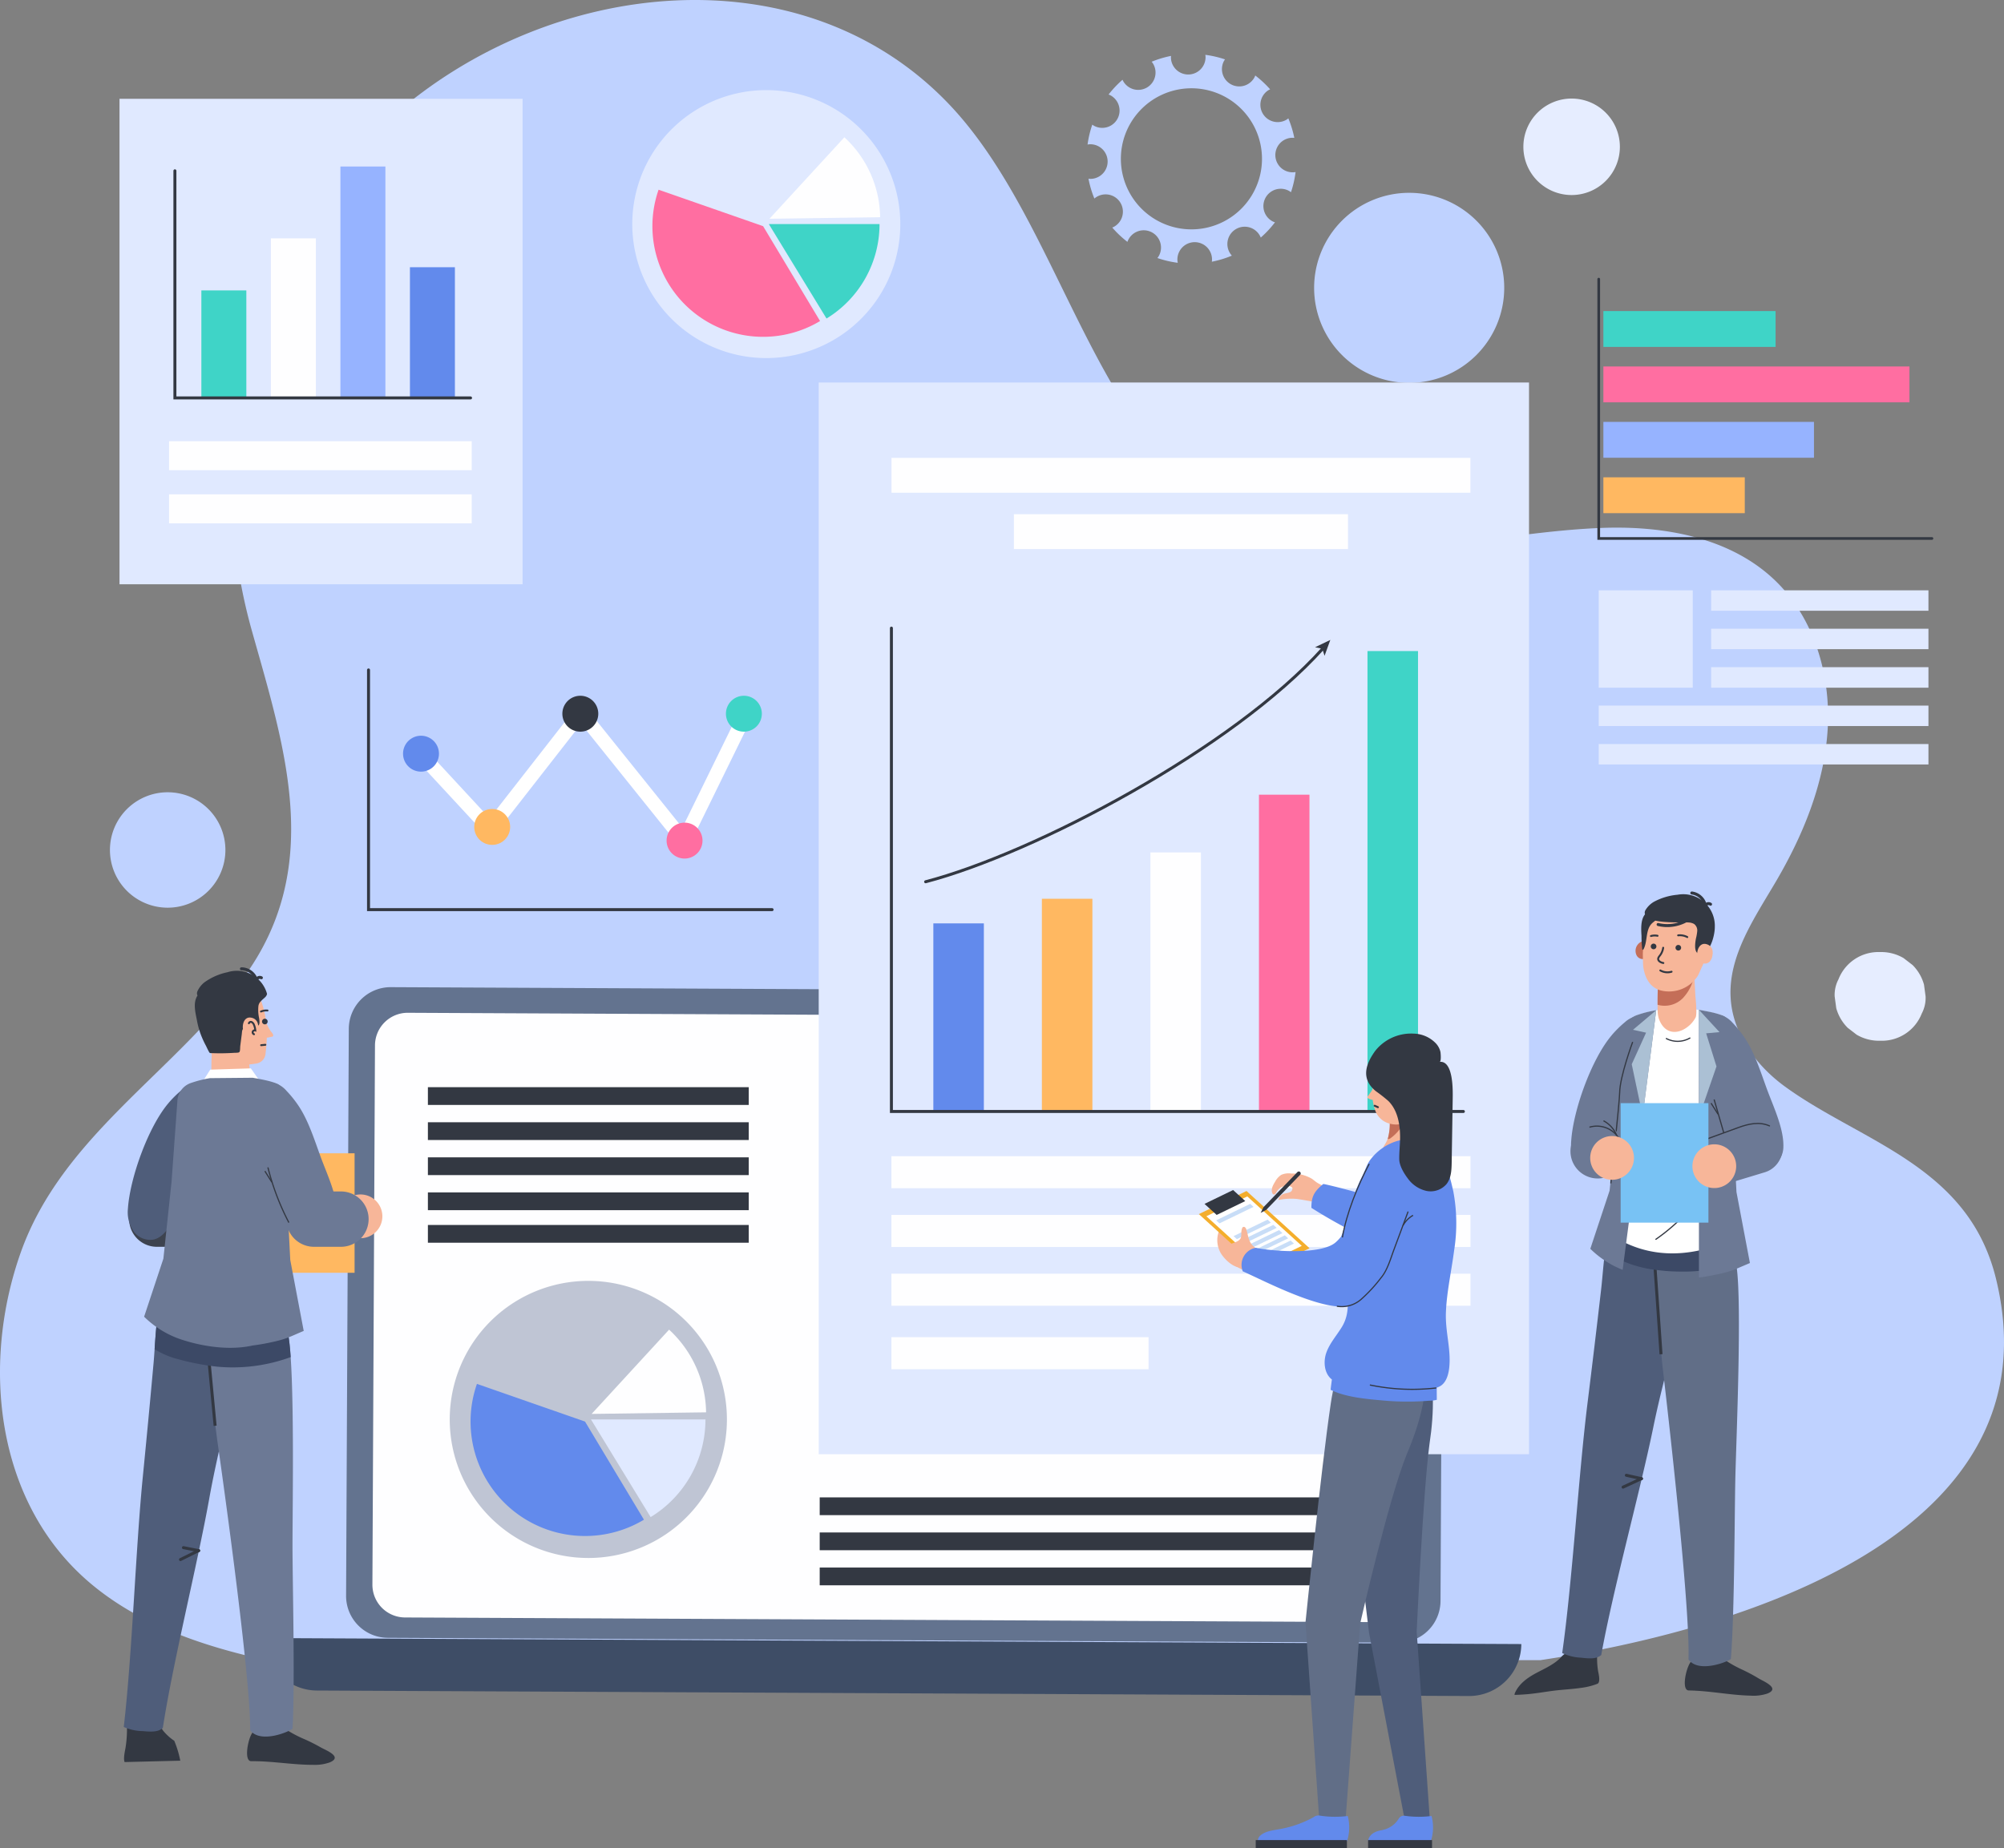 <svg id="Grupo_1106216" data-name="Grupo 1106216" xmlns="http://www.w3.org/2000/svg" xmlns:xlink="http://www.w3.org/1999/xlink" width="503.695" height="464.692" viewBox="0 0 503.695 464.692">
  <rect x="0" y="0" width="503.695" height="464.692" fill="#808080" stroke="none"/>
  <defs>
    <clipPath id="clip-path">
      <rect id="Rectángulo_404640" data-name="Rectángulo 404640" width="503.695" height="464.692" fill="none"/>
    </clipPath>
  </defs>
  <g id="Grupo_1106215" data-name="Grupo 1106215" clip-path="url(#clip-path)">
    <path id="Trazado_889966" data-name="Trazado 889966" d="M380.244,35.167A12.127,12.127,0,1,1,368.118,23.04a12.126,12.126,0,0,1,12.126,12.127" transform="translate(26.902 1.741)" fill="#e6edff"/>
    <path id="Trazado_889967" data-name="Trazado 889967" d="M501.615,321.223a47.174,47.174,0,0,0-2.977-8.492c-9.777-21.11-32.981-27.173-50.007-39.563-7.264-5.286-13.106-13.263-13.641-22.232-.637-10.649,6-20.148,11.4-29.351,6.892-11.761,12.211-24.764,12.992-38.374s-3.441-27.91-13.289-37.337c-11.353-10.869-28.239-13.8-43.941-13.133-39.957,1.7-76.808,18.5-108.463-16.167C271.257,92.008,261.8,50.7,238.62,26.292,201.82-12.444,138.186-5.872,98.236,29.644c-36.094,32.087-47.8,83.134-34.93,128.933,8.307,29.572,18.3,59.617-2.3,87.5-17.622,23.864-45.5,39.777-55.8,68.829-9.982,28.167-6.385,63,17.535,83.167,12.341,10.405,28.154,15.764,43.918,19.242.116.026.232.047.348.073H387.142c50.469-7.6,130.476-31.714,114.473-96.169" transform="translate(0 0)" fill="#bfd2ff"/>
    <path id="Trazado_889968" data-name="Trazado 889968" d="M354.873,68.96a23.89,23.89,0,1,1-23.889-23.889A23.89,23.89,0,0,1,354.873,68.96" transform="translate(23.207 3.406)" fill="#bfd2ff"/>
    <path id="Trazado_889969" data-name="Trazado 889969" d="M54.711,199.7A14.509,14.509,0,1,1,40.2,185.19,14.51,14.51,0,0,1,54.711,199.7" transform="translate(1.942 13.995)" fill="#bfd2ff"/>
    <path id="Trazado_889970" data-name="Trazado 889970" d="M451.187,230.725a11.129,11.129,0,0,0-2.867-4.92l-2.257-1.744a11.1,11.1,0,0,0-5.627-1.523h-.552a10.764,10.764,0,0,0-10.189,6.855,8.4,8.4,0,0,0-.96,4.3q.2,1.481.4,2.964a11.149,11.149,0,0,0,2.867,4.92l2.257,1.743a11.1,11.1,0,0,0,5.627,1.522h.552a10.762,10.762,0,0,0,10.189-6.854,8.388,8.388,0,0,0,.96-4.3q-.2-1.483-.4-2.964" transform="translate(32.399 16.817)" fill="#e6edff"/>
    <path id="Trazado_889971" data-name="Trazado 889971" d="M345.38,395.539,91.35,394.326a10.525,10.525,0,0,1-10.475-10.575l.68-142.531A10.525,10.525,0,0,1,92.13,230.745l254.031,1.212a10.526,10.526,0,0,1,10.475,10.575l-.681,142.531a10.524,10.524,0,0,1-10.575,10.475" transform="translate(6.112 17.437)" fill="#63738f"/>
    <path id="Trazado_889972" data-name="Trazado 889972" d="M210.763,234.462a1.258,1.258,0,1,1-1.253-1.265,1.259,1.259,0,0,1,1.253,1.265" transform="translate(15.737 17.623)" fill="#333842"/>
    <path id="Trazado_889973" data-name="Trazado 889973" d="M377.7,384.4h0L61.9,382.89a13.13,13.13,0,0,0,13.067,13.193l289.547,1.381A13.13,13.13,0,0,0,377.7,384.4" transform="translate(4.677 28.935)" fill="#3e4d66"/>
    <path id="Trazado_889974" data-name="Trazado 889974" d="M340.639,389.931,95.21,388.759a8.223,8.223,0,0,1-8.184-8.264l.646-135.574a8.225,8.225,0,0,1,8.264-8.185l245.428,1.171a8.224,8.224,0,0,1,8.185,8.264L348.9,381.745a8.224,8.224,0,0,1-8.264,8.185" transform="translate(6.577 17.89)" fill="#fefeff"/>
    <rect id="Rectángulo_404599" data-name="Rectángulo 404599" width="35.537" height="9.012" transform="translate(403.002 120.002)" fill="#ffb861"/>
    <rect id="Rectángulo_404600" data-name="Rectángulo 404600" width="52.928" height="9.012" transform="translate(403.003 106.07)" fill="#96b3ff"/>
    <rect id="Rectángulo_404601" data-name="Rectángulo 404601" width="76.928" height="9.012" transform="translate(403.003 92.137)" fill="#ff6ea1"/>
    <rect id="Rectángulo_404602" data-name="Rectángulo 404602" width="43.283" height="9.012" transform="translate(403.002 78.204)" fill="#3fd4c7"/>
    <path id="Trazado_889975" data-name="Trazado 889975" d="M373.6,65.244v65.2h83.751" transform="translate(28.233 4.931)" fill="none" stroke="#333842" stroke-linecap="round" stroke-miterlimit="10" stroke-width="0.676"/>
    <rect id="Rectángulo_404603" data-name="Rectángulo 404603" width="54.615" height="5.138" transform="translate(430.088 148.413)" fill="#e0e9ff"/>
    <rect id="Rectángulo_404604" data-name="Rectángulo 404604" width="54.615" height="5.137" transform="translate(430.088 158.074)" fill="#e0e9ff"/>
    <rect id="Rectángulo_404605" data-name="Rectángulo 404605" width="54.615" height="5.158" transform="translate(430.088 167.735)" fill="#e0e9ff"/>
    <rect id="Rectángulo_404606" data-name="Rectángulo 404606" width="23.628" height="24.481" transform="translate(401.833 148.413)" fill="#e0e9ff"/>
    <rect id="Rectángulo_404607" data-name="Rectángulo 404607" width="82.872" height="5.138" transform="translate(401.832 177.397)" fill="#e0e9ff"/>
    <rect id="Rectángulo_404608" data-name="Rectángulo 404608" width="82.872" height="5.138" transform="translate(401.832 187.059)" fill="#e0e9ff"/>
    <path id="Trazado_889976" data-name="Trazado 889976" d="M275.132,13.087a26.3,26.3,0,0,0-4.878,1.465,4.205,4.205,0,0,1,.281.361,4.352,4.352,0,1,1-7.378,4.616,4.191,4.191,0,0,1-.221-.446,26.555,26.555,0,0,0-3.508,3.717,4.606,4.606,0,0,1,.451.184,4.352,4.352,0,0,1-4.083,7.687,4.263,4.263,0,0,1-.459-.307,26.189,26.189,0,0,0-1.192,5.012,4.236,4.236,0,0,1,.54-.074,4.352,4.352,0,1,1,.308,8.7,4.509,4.509,0,0,1-.617-.041,26.231,26.231,0,0,0,1.482,4.985,4.344,4.344,0,1,1,5.1,7,4.271,4.271,0,0,1-.6.3,26.505,26.505,0,0,0,3.805,3.595,4.344,4.344,0,1,1,7.938,3.469,4.287,4.287,0,0,1-.4.594,26.276,26.276,0,0,0,5.121,1.2,4.308,4.308,0,0,1-.094-.683,4.352,4.352,0,0,1,8.7-.308,4.287,4.287,0,0,1-.047.718,26.185,26.185,0,0,0,5.035-1.528,4.3,4.3,0,0,1-.422-.543,4.353,4.353,0,1,1,7.686-4,26.52,26.52,0,0,0,3.57-3.831,4.2,4.2,0,0,1-.6-.244A4.352,4.352,0,0,1,304.739,47a4.292,4.292,0,0,1,.536.357,26.214,26.214,0,0,0,1.158-5.068,4.343,4.343,0,1,1-.891-8.619,4.207,4.207,0,0,1,.573.037,26.07,26.07,0,0,0-1.51-4.926,4.124,4.124,0,0,1-.416.323,4.352,4.352,0,0,1-4.616-7.378,4.233,4.233,0,0,1,.465-.23,26.446,26.446,0,0,0-3.741-3.486,4.232,4.232,0,0,1-.179.438,4.352,4.352,0,0,1-7.687-4.083,4.509,4.509,0,0,1,.268-.4,26.233,26.233,0,0,0-4.959-1.149,4.206,4.206,0,0,1,.06.44,4.352,4.352,0,1,1-8.7.308,4.589,4.589,0,0,1,.03-.473m4.5,8.147a17.735,17.735,0,1,1-17.1,18.351,17.735,17.735,0,0,1,17.1-18.351" transform="translate(19.206 0.968)" fill="#bfd2ff"/>
    <rect id="Rectángulo_404609" data-name="Rectángulo 404609" width="101.316" height="122.052" transform="translate(30.039 24.842)" fill="#e0e9ff"/>
    <rect id="Rectángulo_404610" data-name="Rectángulo 404610" width="11.303" height="26.744" transform="translate(50.612 73.013)" fill="#3fd4c7"/>
    <rect id="Rectángulo_404611" data-name="Rectángulo 404611" width="11.303" height="39.832" transform="translate(68.087 59.925)" fill="#fefeff"/>
    <rect id="Rectángulo_404612" data-name="Rectángulo 404612" width="11.303" height="57.894" transform="translate(85.562 41.863)" fill="#96b3ff"/>
    <rect id="Rectángulo_404613" data-name="Rectángulo 404613" width="11.303" height="32.573" transform="translate(103.035 67.184)" fill="#628aec"/>
    <path id="Trazado_889977" data-name="Trazado 889977" d="M40.872,39.925v57.1h74.309" transform="translate(3.089 3.017)" fill="none" stroke="#333842" stroke-linecap="round" stroke-miterlimit="10" stroke-width="0.75"/>
    <rect id="Rectángulo_404614" data-name="Rectángulo 404614" width="76.077" height="7.285" transform="translate(42.495 110.933)" fill="#fefeff"/>
    <rect id="Rectángulo_404615" data-name="Rectángulo 404615" width="76.077" height="7.286" transform="translate(42.495 124.289)" fill="#fefeff"/>
    <path id="Trazado_889978" data-name="Trazado 889978" d="M178.269,167.04l-14.032,28.653-25.5-31.768-22.957,29.416L98.854,175.05l-2.58,2.387,19.738,21.326,22.768-29.174,26.182,32.619,15.937-32.54Z" transform="translate(7.275 12.388)" fill="#fff"/>
    <path id="Trazado_889979" data-name="Trazado 889979" d="M164.8,196.806a4.513,4.513,0,1,0-4.512,4.512,4.513,4.513,0,0,0,4.512-4.512" transform="translate(11.772 14.532)" fill="#ff6ea1"/>
    <path id="Trazado_889980" data-name="Trazado 889980" d="M178.665,167.147a4.513,4.513,0,1,0-4.514,4.512,4.513,4.513,0,0,0,4.514-4.512" transform="translate(12.82 12.29)" fill="#3fd4c7"/>
    <path id="Trazado_889981" data-name="Trazado 889981" d="M140.443,167.147a4.513,4.513,0,1,0-4.512,4.512,4.512,4.512,0,0,0,4.512-4.512" transform="translate(9.931 12.29)" fill="#333842"/>
    <path id="Trazado_889982" data-name="Trazado 889982" d="M119.847,193.611a4.513,4.513,0,1,0-4.512,4.513,4.512,4.512,0,0,0,4.512-4.513" transform="translate(8.375 14.29)" fill="#ffb861"/>
    <path id="Trazado_889983" data-name="Trazado 889983" d="M103.212,176.49A4.513,4.513,0,1,0,98.7,181a4.512,4.512,0,0,0,4.512-4.512" transform="translate(7.118 12.997)" fill="#628aec"/>
    <path id="Trazado_889984" data-name="Trazado 889984" d="M86.119,156.6v60.259H187.555" transform="translate(6.508 11.834)" fill="none" stroke="#333842" stroke-linecap="round" stroke-miterlimit="10" stroke-width="0.75"/>
    <path id="Trazado_889985" data-name="Trazado 889985" d="M174.765,334.234a34.834,34.834,0,1,0-34.835,34.835,34.834,34.834,0,0,0,34.835-34.835" transform="translate(7.942 22.626)" fill="#bfc5d4"/>
    <path id="Trazado_889986" data-name="Trazado 889986" d="M138.736,332.953l-27.168-9.476a28.773,28.773,0,0,0,41.973,34.147Z" transform="translate(8.31 24.445)" fill="#628aec"/>
    <path id="Trazado_889987" data-name="Trazado 889987" d="M138.1,331.787,153.1,356.343a28.769,28.769,0,0,0,13.778-24.556Z" transform="translate(10.436 25.073)" fill="#e0e9ff"/>
    <path id="Trazado_889988" data-name="Trazado 889988" d="M138.254,331.987l28.77-.4a28.775,28.775,0,0,0-9.3-20.785Z" transform="translate(10.448 23.488)" fill="#fefeff"/>
    <rect id="Rectángulo_404616" data-name="Rectángulo 404616" width="80.645" height="4.465" transform="translate(107.55 299.786)" fill="#333842"/>
    <rect id="Rectángulo_404617" data-name="Rectángulo 404617" width="80.645" height="4.465" transform="translate(107.55 290.968)" fill="#333842"/>
    <rect id="Rectángulo_404618" data-name="Rectángulo 404618" width="80.645" height="4.465" transform="translate(107.55 282.148)" fill="#333842"/>
    <rect id="Rectángulo_404619" data-name="Rectángulo 404619" width="80.645" height="4.465" transform="translate(107.55 273.329)" fill="#333842"/>
    <rect id="Rectángulo_404620" data-name="Rectángulo 404620" width="80.645" height="4.465" transform="translate(107.55 307.971)" fill="#333842"/>
    <rect id="Rectángulo_404621" data-name="Rectángulo 404621" width="139.817" height="4.465" transform="translate(206.028 394.098)" fill="#333842"/>
    <rect id="Rectángulo_404622" data-name="Rectángulo 404622" width="139.817" height="4.465" transform="translate(206.028 385.278)" fill="#333842"/>
    <rect id="Rectángulo_404623" data-name="Rectángulo 404623" width="139.817" height="4.465" transform="translate(206.028 376.458)" fill="#333842"/>
    <path id="Trazado_889989" data-name="Trazado 889989" d="M215.118,54.748A33.683,33.683,0,1,0,181.436,88.43a33.682,33.682,0,0,0,33.683-33.683" transform="translate(11.166 1.592)" fill="#e0e9ff"/>
    <path id="Trazado_889990" data-name="Trazado 889990" d="M180.281,53.508l-26.27-9.163A27.822,27.822,0,0,0,194.6,77.363Z" transform="translate(11.521 3.351)" fill="#ff6ea1"/>
    <path id="Trazado_889991" data-name="Trazado 889991" d="M179.666,52.381l14.5,23.744a27.824,27.824,0,0,0,13.323-23.744Z" transform="translate(13.577 3.958)" fill="#3fd4c7"/>
    <path id="Trazado_889992" data-name="Trazado 889992" d="M179.814,52.574l27.819-.384a27.818,27.818,0,0,0-8.991-20.1Z" transform="translate(13.589 2.425)" fill="#fefeff"/>
    <rect id="Rectángulo_404624" data-name="Rectángulo 404624" width="178.53" height="269.44" transform="translate(205.781 96.168)" fill="#e0e9ff"/>
    <rect id="Rectángulo_404625" data-name="Rectángulo 404625" width="12.697" height="53.469" transform="translate(261.871 225.961)" fill="#ffb861"/>
    <rect id="Rectángulo_404626" data-name="Rectángulo 404626" width="12.697" height="79.635" transform="translate(316.431 199.795)" fill="#ff6ea1"/>
    <rect id="Rectángulo_404627" data-name="Rectángulo 404627" width="12.697" height="115.746" transform="translate(343.711 163.684)" fill="#3fd4c7"/>
    <path id="Trazado_889993" data-name="Trazado 889993" d="M216.306,210.234c27.332-7.145,77.274-33.483,99.888-58.694" transform="translate(16.346 11.452)" fill="none" stroke="#333842" stroke-linecap="round" stroke-miterlimit="10" stroke-width="0.75"/>
    <path id="Trazado_889994" data-name="Trazado 889994" d="M311.145,149.58l-1.448,3.994-.566-1.77-1.817-.386Z" transform="translate(23.224 11.304)" fill="#333842"/>
    <rect id="Rectángulo_404628" data-name="Rectángulo 404628" width="12.697" height="65.123" transform="translate(289.151 214.307)" fill="#fefeff"/>
    <rect id="Rectángulo_404629" data-name="Rectángulo 404629" width="12.697" height="47.282" transform="translate(234.591 232.148)" fill="#628aec"/>
    <path id="Trazado_889995" data-name="Trazado 889995" d="M352.072,268.345H208.31V146.821" transform="translate(15.742 11.095)" fill="none" stroke="#333842" stroke-linecap="round" stroke-miterlimit="10" stroke-width="0.75"/>
    <rect id="Rectángulo_404630" data-name="Rectángulo 404630" width="145.507" height="8.766" transform="translate(224.071 115.111)" fill="#fefeff"/>
    <rect id="Rectángulo_404631" data-name="Rectángulo 404631" width="83.979" height="8.766" transform="translate(254.836 129.275)" fill="#fefeff"/>
    <rect id="Rectángulo_404632" data-name="Rectángulo 404632" width="145.545" height="8.057" transform="translate(224.052 290.676)" fill="#fefeff"/>
    <rect id="Rectángulo_404633" data-name="Rectángulo 404633" width="145.545" height="8.057" transform="translate(224.052 305.448)" fill="#fefeff"/>
    <rect id="Rectángulo_404634" data-name="Rectángulo 404634" width="145.545" height="8.057" transform="translate(224.052 320.22)" fill="#fefeff"/>
    <rect id="Rectángulo_404635" data-name="Rectángulo 404635" width="64.629" height="8.057" transform="translate(224.053 336.182)" fill="#fefeff"/>
    <path id="Trazado_889996" data-name="Trazado 889996" d="M357.938,396.664c2.3-.231,4.583-.679,6.884-.914,1.944-.2,3.895-.309,5.83-.595a17.206,17.206,0,0,0,4.105-1.027c.83-.346.3-2.523.177-3.131a19.877,19.877,0,0,1-.219-4.5c-2.21-.041-4.424-.084-6.629-.177a3,3,0,0,0-1.218.117,4.049,4.049,0,0,0-1.3,1.072c-1.734,1.781-4,2.749-6.135,3.888s-4.28,2.605-5.36,4.932a1.252,1.252,0,0,0-.144.6q2-.058,4.005-.258" transform="translate(26.747 29.193)" fill="#333842"/>
    <path id="Trazado_889997" data-name="Trazado 889997" d="M396.846,279.483l-.069-.084a10.49,10.49,0,0,0-10.841-3.458c-10.036,2.969-10.05,18.388-11.091,27.428q-1.652,14.346-3.432,28.674c-2.255,18.149-3.782,44.633-6.348,62.732a12.151,12.151,0,0,0,4.776,1.163c3.034.379,4.043.1,5.035-.661,2.956-16.457,9.7-40.809,13.062-57.17,1.769-8.6,3.069-12.757,4.952-21.33,1.406-6.4,1.934-13.006,3.644-19.334.779-2.878,2.729-5.581,3.055-8.454a13.1,13.1,0,0,0-2.742-9.5" transform="translate(27.588 20.824)" fill="#4f5d7a"/>
    <line id="Línea_580" data-name="Línea 580" x1="3.826" y1="0.856" transform="translate(408.768 370.902)" fill="none" stroke="#333842" stroke-linecap="round" stroke-linejoin="round" stroke-width="0.75"/>
    <line id="Línea_581" data-name="Línea 581" x1="4.602" y2="2.134" transform="translate(407.951 371.747)" fill="none" stroke="#333842" stroke-linecap="round" stroke-linejoin="round" stroke-width="0.75"/>
    <path id="Trazado_889998" data-name="Trazado 889998" d="M394.467,395.677a1.49,1.49,0,0,0,.166.038c.441.006.883.022,1.325.041.113,0,.225.006.333.016.528.027,1.055.059,1.583.1,4.111.325,8.315,1.062,12.371,1.148a11,11,0,0,0,4.193-.512c3.319-1.295-.726-2.993-2.041-3.743a44.716,44.716,0,0,0-4.055-2.191,31.094,31.094,0,0,1-5.366-3.082,25.241,25.241,0,0,1-7.224.7c-1.243-.059-3.09,6.906-1.285,7.487" transform="translate(29.753 29.283)" fill="#333842"/>
    <path id="Trazado_889999" data-name="Trazado 889999" d="M407.262,297.4c-.583-4.047-3.614-18.009-8.212-18.769a10.1,10.1,0,0,0-8.98,3.15,14.726,14.726,0,0,0-2.9,7.216c-.653,4.424-.343,9.128-.172,13.584.272,7.07,1.7,20.422,1.7,20.422s6.974,58.676,6.461,73.158c2.668,3.705,10.627.25,10.661-.173.931-11.4.913-37.192,1.135-46.019.239-9.5,1.664-43.128.3-52.57" transform="translate(29.229 21.048)" fill="#616e87"/>
    <path id="Trazado_890000" data-name="Trazado 890000" d="M388.262,318.06q-.745-10.745-1.49-21.491" transform="translate(29.229 22.412)" fill="none" stroke="#333842" stroke-miterlimit="10" stroke-width="0.75"/>
    <path id="Trazado_890001" data-name="Trazado 890001" d="M408.025,296.852c-.808-4.8-3.751-17.275-8.09-17.991a10.184,10.184,0,0,0-4.182.241,10.46,10.46,0,0,0-10.572-3.161c-6.962,2.06-9.1,10.108-10.105,17.864a29.067,29.067,0,0,0,12.64,4.614v0c.09.012.181.019.27.031.48.066.958.122,1.436.171.165.016.329.033.494.048.565.052,1.127.1,1.687.127.089,0,.176.006.266.012.495.025.985.041,1.474.052.16,0,.319.008.479.01.54.006,1.076.009,1.6,0h0c.023,0,.046,0,.07,0a45.619,45.619,0,0,0,12.531-2.02" transform="translate(28.345 20.824)" fill="#3c4966"/>
    <path id="Trazado_890002" data-name="Trazado 890002" d="M396.522,227.827c.045.407.073.81.094,1.2l.248,4.641a42.657,42.657,0,0,1,.25,4.766c-.139,2.223-.614,4.355-2.687,5.441a4.955,4.955,0,0,1-4.127.018,4.6,4.6,0,0,1-2.686-2.249,6.913,6.913,0,0,1-.257-2.336c.013-2.584-.044-5.169.06-7.751.068-1.661-.055-3.455.66-4.991.98-2.106,3.5-4.173,5.835-3.253,1.839.724,2.4,2.66,2.609,4.516" transform="translate(29.272 16.859)" fill="#f7b699"/>
    <path id="Trazado_890003" data-name="Trazado 890003" d="M393.769,234.019a11.336,11.336,0,0,0,2.8-5.584c-.015-.2-.025-.4-.047-.608-.208-1.856-.77-3.792-2.61-4.517-2.336-.92-4.854,1.148-5.834,3.254-.715,1.535-.594,3.329-.66,4.991-.056,1.4-.066,2.8-.063,4.195a6.438,6.438,0,0,0,6.415-1.729" transform="translate(29.272 16.859)" fill="#c46e58"/>
    <path id="Trazado_890004" data-name="Trazado 890004" d="M407.941,293.4l-3.147-15.966,1.078-35.868c-.287,0,.155-3.176-.816-3.795-1.5-.957-6.329-1.635-6.94-1.794a7.042,7.042,0,0,1-.155,1.88,7.176,7.176,0,0,1-2.19,2.568c-2.549,1.9-5.762,1.722-7.133-2.223a8.7,8.7,0,0,1-.291-2.086,30.924,30.924,0,0,0-5,1.252,4.861,4.861,0,0,0-3.29,4.266L378.4,277.346,374.18,290.8c10.2,8.186,21.965,8.112,33.761,2.6" transform="translate(28.277 17.833)" fill="#fff"/>
    <path id="Trazado_890005" data-name="Trazado 890005" d="M389.414,278.025a38.422,38.422,0,0,0,15.4-14.543" transform="translate(29.428 19.911)" fill="none" stroke="#333842" stroke-linecap="round" stroke-miterlimit="10" stroke-width="0.299"/>
    <path id="Trazado_890006" data-name="Trazado 890006" d="M386.958,291.01a47.682,47.682,0,0,0,15.971-18.929" transform="translate(29.243 20.561)" fill="none" stroke="#333842" stroke-linecap="round" stroke-miterlimit="10" stroke-width="0.299"/>
    <path id="Trazado_890007" data-name="Trazado 890007" d="M389.4,242.769a6.179,6.179,0,0,0,5.915-.126" transform="translate(29.427 18.337)" fill="none" stroke="#333842" stroke-linecap="round" stroke-miterlimit="10" stroke-width="0.299"/>
    <path id="Trazado_890008" data-name="Trazado 890008" d="M377.429,242.23c-5.12,5.952-9.777,18.955-10.262,26.709a8.479,8.479,0,0,0,1.364,5.5,5.161,5.161,0,0,0,5.016,2.182c2-.411,3.409-2.182,4.421-3.953,1.64-2.872,4.029-10.13,4.675-13.26.725-3.51,2.306-6.813,2.935-10.4.39-2.23,2.482-12.691-2.62-11.318a6.3,6.3,0,0,0-2.3,1.355,26.965,26.965,0,0,0-3.233,3.179" transform="translate(27.745 17.953)" fill="#6c7995"/>
    <path id="Trazado_890009" data-name="Trazado 890009" d="M377.683,300.474c.68.346,1.376.65,2.077.937,2.263-17.16,8.437-65.148,8.434-65.279a28.622,28.622,0,0,0-4.694,1.18,5.028,5.028,0,0,0-3.477,4.182l-1.494,20.668-2.053,19.344-4.843,14.611a24.443,24.443,0,0,0,6.051,4.357" transform="translate(28.084 17.845)" fill="#6c7995"/>
    <path id="Trazado_890010" data-name="Trazado 890010" d="M387.463,236.131l-5.832,4.928,3.286.722-3.606,7.935,2.759,13.056Z" transform="translate(28.816 17.845)" fill="#abc0d4"/>
    <path id="Trazado_890011" data-name="Trazado 890011" d="M381.919,243.555s-3.213,8.645-3.272,12.744c-.033,2.365-2.225,22.81-2.225,22.81" transform="translate(28.446 18.406)" fill="none" stroke="#333842" stroke-miterlimit="10" stroke-width="0.299"/>
    <path id="Trazado_890012" data-name="Trazado 890012" d="M380.7,269.574a6.854,6.854,0,1,1-6.854-6.854,6.854,6.854,0,0,1,6.854,6.854" transform="translate(27.733 19.854)" fill="#6c7995"/>
    <path id="Trazado_890013" data-name="Trazado 890013" d="M371.426,263.5a6.531,6.531,0,0,1,8.308,7.371" transform="translate(28.069 19.893)" fill="none" stroke="#333842" stroke-miterlimit="10" stroke-width="0.299"/>
    <path id="Trazado_890014" data-name="Trazado 890014" d="M374.713,261.978a7.2,7.2,0,0,1,3.273,3.583" transform="translate(28.317 19.798)" fill="none" stroke="#333842" stroke-miterlimit="10" stroke-width="0.299"/>
    <path id="Trazado_890015" data-name="Trazado 890015" d="M402.121,302.451c3.577-.8,4.284-1.322,7.709-2.758l-3.379-17.831-2.07-40.431c-.293,0,.023-3.123-.981-3.724-1.422-.852-5.3-1.457-6.388-1.667v67.317c1.729-.225,3.44-.531,5.11-.907" transform="translate(30.002 17.838)" fill="#6c7995"/>
    <path id="Trazado_890016" data-name="Trazado 890016" d="M408.3,242.877c2.573,3.788,4.1,8.765,5.677,13.046,1.557,4.239,4.222,9.786,4.121,14.373A5.753,5.753,0,0,1,416,274.8a6.22,6.22,0,0,1-5.126.763c-5.147-1.224-6.573-5.622-8.183-9.979a59.85,59.85,0,0,1-3.643-16.882c-.133-2.319-1.025-13.232,4.082-11.162a6.67,6.67,0,0,1,2.209,1.68,28.2,28.2,0,0,1,2.956,3.66" transform="translate(30.146 17.931)" fill="#6c7995"/>
    <path id="Trazado_890017" data-name="Trazado 890017" d="M403.042,265.56,400.561,257" transform="translate(30.271 19.421)" fill="none" stroke="#333842" stroke-miterlimit="10" stroke-width="0.299"/>
    <path id="Trazado_890018" data-name="Trazado 890018" d="M401.6,260.635l-1.746-2.775" transform="translate(30.217 19.487)" fill="none" stroke="#333842" stroke-miterlimit="10" stroke-width="0.299"/>
    <path id="Trazado_890019" data-name="Trazado 890019" d="M397.009,236.033l5.175,5.614-3.35.308,2.593,8.322-4.358,12.612Z" transform="translate(30.002 17.837)" fill="#abc0d4"/>
    <path id="Trazado_890020" data-name="Trazado 890020" d="M413.568,274.869l-7.917,2.4a6.277,6.277,0,1,1-3.644-12.013l7.917-2.4a6.277,6.277,0,0,1,3.644,12.013" transform="translate(30.043 19.844)" fill="#6c7995"/>
    <path id="Trazado_890021" data-name="Trazado 890021" d="M398.185,266.778l8.726-3.169c2.5-.906,5.193-1.522,7.751-.395" transform="translate(30.091 19.845)" fill="none" stroke="#333842" stroke-linecap="round" stroke-miterlimit="10" stroke-width="0.299"/>
    <rect id="Rectángulo_404636" data-name="Rectángulo 404636" width="22.061" height="30.041" transform="translate(407.342 277.344)" fill="#78c2f4"/>
    <path id="Trazado_890022" data-name="Trazado 890022" d="M382.607,271.044a5.5,5.5,0,1,1-5.5-5.5,5.5,5.5,0,0,1,5.5,5.5" transform="translate(28.083 20.068)" fill="#f7b699"/>
    <path id="Trazado_890023" data-name="Trazado 890023" d="M395.5,272.711a5.5,5.5,0,1,0,5.753-5.226,5.5,5.5,0,0,0-5.753,5.226" transform="translate(29.888 20.213)" fill="#f7b699"/>
    <path id="Trazado_890024" data-name="Trazado 890024" d="M382.205,222.468a2.554,2.554,0,0,0,.316,1.189,1.764,1.764,0,0,0,3.2-.447,2.836,2.836,0,0,0,0-1.825c-.309-.959-1.121-1.743-2.15-1.21a2.565,2.565,0,0,0-1.261,1.52,2.485,2.485,0,0,0-.105.774" transform="translate(28.883 16.626)" fill="#c46e58"/>
    <path id="Trazado_890025" data-name="Trazado 890025" d="M387.217,214.074a13.557,13.557,0,0,1,7.506-1.352c3.232.327,4.722,1.916,5.058,3.887.579,3.388.446,7.458-1.05,10.484-.251.507-.771,1.8-1.072,2.275a8.611,8.611,0,0,1-9.077,3.617c-2.666-.644-4.113-2.869-4.565-5.982-.081-.559-.1-2.383-.11-2.949-.054-3.469,1.8-9.175,3.308-9.979" transform="translate(29.012 16.068)" fill="#f7b699"/>
    <path id="Trazado_890026" data-name="Trazado 890026" d="M386.547,210.985a15.28,15.28,0,0,1,6.047-1.836,7.938,7.938,0,0,1,9.371,8.09c.015,1.766-.865,5.754-2.87,6.548-2.439.966-2.2-1.841-1.885-3.586a12.58,12.58,0,0,0,.341-1.946,2.023,2.023,0,0,0-.8-1.76,3.079,3.079,0,0,0-1.4-.374c-1.675-.163-11.12.61-11-2.553a1.372,1.372,0,0,1,.238-.642,6,6,0,0,1,1.962-1.941" transform="translate(29.045 15.799)" fill="#333842"/>
    <path id="Trazado_890027" data-name="Trazado 890027" d="M387.478,216.169a9.944,9.944,0,0,0,7.071-.951" transform="translate(29.282 16.264)" fill="none" stroke="#333842" stroke-linecap="round" stroke-linejoin="round" stroke-width="0.75"/>
    <path id="Trazado_890028" data-name="Trazado 890028" d="M398.675,211.567a4,4,0,0,0-3.325-2.836" transform="translate(29.877 15.774)" fill="none" stroke="#333842" stroke-linecap="round" stroke-linejoin="round" stroke-width="0.75"/>
    <path id="Trazado_890029" data-name="Trazado 890029" d="M399.814,211.369a.928.928,0,0,0-1.2.166" transform="translate(30.124 15.962)" fill="none" stroke="#333842" stroke-linecap="round" stroke-linejoin="round" stroke-width="0.75"/>
    <path id="Trazado_890030" data-name="Trazado 890030" d="M383.758,222.372c.024.122.051.24.083.354.074-.024.226-.08.266-.153,1.066-1.956.457-4.865,2.1-6.486.558-.552,1.415-.956,1.5-1.737a1.939,1.939,0,0,0-.238-.984,1.111,1.111,0,0,0-.307-.446.977.977,0,0,0-.707-.124c-3.209.378-3,4.061-2.853,6.413a26.6,26.6,0,0,0,.162,3.163" transform="translate(28.983 16.08)" fill="#333842"/>
    <path id="Trazado_890031" data-name="Trazado 890031" d="M397,224.695a1.748,1.748,0,0,0,2.765.379,2.889,2.889,0,0,0,.67-1.532,3.288,3.288,0,0,0-.03-1.5,2.047,2.047,0,0,0-1.372-1.315c-2.149-.727-3.007,2.56-2.033,3.966" transform="translate(29.971 16.673)" fill="#f7b699"/>
    <path id="Trazado_890032" data-name="Trazado 890032" d="M385.8,218.8a3.555,3.555,0,0,1,1.661-.06" transform="translate(29.155 16.525)" fill="none" stroke="#333842" stroke-linecap="round" stroke-miterlimit="10" stroke-width="0.476"/>
    <path id="Trazado_890033" data-name="Trazado 890033" d="M387.991,226.836a3.6,3.6,0,0,0,2.831.322" transform="translate(29.321 17.142)" fill="none" stroke="#333842" stroke-linecap="round" stroke-miterlimit="10" stroke-width="0.476"/>
    <path id="Trazado_890034" data-name="Trazado 890034" d="M392.154,218.639a3.979,3.979,0,0,1,2.306.432" transform="translate(29.635 16.521)" fill="none" stroke="#333842" stroke-linecap="round" stroke-miterlimit="10" stroke-width="0.476"/>
    <path id="Trazado_890035" data-name="Trazado 890035" d="M392.954,221.581a.706.706,0,1,1-.706-.707.706.706,0,0,1,.706.707" transform="translate(29.589 16.692)" fill="#333842"/>
    <path id="Trazado_890036" data-name="Trazado 890036" d="M387.176,221.275a.706.706,0,1,1-.706-.706.705.705,0,0,1,.706.706" transform="translate(29.152 16.668)" fill="#333842"/>
    <path id="Trazado_890037" data-name="Trazado 890037" d="M388.792,225.368c-.651-.1-1.577-.57-1.226-1.35a2.986,2.986,0,0,1,.383-.56,4.147,4.147,0,0,0,.8-1.926" transform="translate(29.283 16.741)" fill="none" stroke="#333842" stroke-linecap="round" stroke-miterlimit="10" stroke-width="0.476"/>
    <rect id="Rectángulo_404637" data-name="Rectángulo 404637" width="22.061" height="30.041" transform="translate(67.062 289.951)" fill="#ffb861"/>
    <path id="Trazado_890038" data-name="Trazado 890038" d="M66.236,282.765a5.5,5.5,0,1,1-5.5-5.5,5.5,5.5,0,0,1,5.5,5.5" transform="translate(4.175 20.953)" fill="#f7b699"/>
    <path id="Trazado_890039" data-name="Trazado 890039" d="M79.132,284.432a5.5,5.5,0,1,0,5.753-5.226,5.5,5.5,0,0,0-5.753,5.226" transform="translate(5.98 21.099)" fill="#f7b699"/>
    <path id="Trazado_890040" data-name="Trazado 890040" d="M43.12,412.184a25.364,25.364,0,0,0-1.513-5.006,12.649,12.649,0,0,1-2.818-2.566,4.013,4.013,0,0,0-1.255-1.265,2.434,2.434,0,0,0-1.209-.111c-2.2.168-4.406.274-6.608.378a29.43,29.43,0,0,1-.379,5.457c-.119.627-.572,2.625-.209,3.461Z" transform="translate(2.191 30.471)" fill="#333842"/>
    <path id="Trazado_890041" data-name="Trazado 890041" d="M57.824,296.039l-.071-.082A10.486,10.486,0,0,0,46.83,292.77c-9.96,3.217-9.591,18.631-10.406,27.7q-1.294,14.381-2.717,28.749c-1.8,18.2-2.67,44.714-4.784,62.87a12.126,12.126,0,0,0,4.8,1.043c3.042.3,4.044,0,5.016-.786,2.544-16.525,8.676-41.038,11.633-57.477,1.555-8.642,2.751-12.83,4.42-21.446,1.247-6.434,1.61-13.05,3.162-19.419.707-2.9,2.589-5.647,2.844-8.527a13.094,13.094,0,0,0-2.978-9.434" transform="translate(2.186 22.09)" fill="#4f5d7a"/>
    <line id="Línea_582" data-name="Línea 582" x1="3.846" y1="0.76" transform="translate(46.105 389.092)" fill="none" stroke="#333842" stroke-linecap="round" stroke-linejoin="round" stroke-width="0.75"/>
    <line id="Línea_583" data-name="Línea 583" x1="4.548" y2="2.248" transform="translate(45.363 389.842)" fill="none" stroke="#333842" stroke-linecap="round" stroke-linejoin="round" stroke-width="0.75"/>
    <path id="Trazado_890042" data-name="Trazado 890042" d="M58.535,412.23a1.347,1.347,0,0,0,.167.033c.441,0,.884,0,1.326.008.113,0,.224,0,.333.009.528.014,1.056.032,1.584.061,4.118.223,8.34.855,12.4.84a11.044,11.044,0,0,0,4.18-.616c3.285-1.378-.8-2.974-2.134-3.692a44.89,44.89,0,0,0-4.11-2.089,31.083,31.083,0,0,1-5.439-2.946,25.277,25.277,0,0,1-7.205.877c-1.243-.029-2.917,6.98-1.1,7.516" transform="translate(4.363 30.518)" fill="#333842"/>
    <path id="Trazado_890043" data-name="Trazado 890043" d="M68.864,313.673c-.684-4.032-4.061-17.914-8.678-18.558a10.1,10.1,0,0,0-8.9,3.373,14.722,14.722,0,0,0-2.717,7.286c-.542,4.438-.116,9.133.167,13.584.447,7.06,2.209,20.372,2.209,20.372s8.432,58.484,8.28,72.975c2.76,3.638,10.63-.015,10.654-.439.647-11.423-.013-37.2-.011-46.033,0-9.5.589-43.156-1.006-52.561" transform="translate(3.651 22.296)" fill="#6c7995"/>
    <path id="Trazado_890044" data-name="Trazado 890044" d="M50.411,334.776q-1.012-10.724-2.024-21.447" transform="translate(3.657 23.678)" fill="none" stroke="#333842" stroke-miterlimit="10" stroke-width="0.75"/>
    <path id="Trazado_890045" data-name="Trazado 890045" d="M42.127,319.648a62.149,62.149,0,0,0,9.752,1.86A42.288,42.288,0,0,0,70.33,319.1c-.145-2.121-.324-3.911-.545-5.221-.684-4.031-4.061-17.913-8.678-18.558a10.19,10.19,0,0,0-4.174.346,10.462,10.462,0,0,0-10.648-2.9c-8.815,2.848-9.538,15.248-10.153,24.346a20.707,20.707,0,0,0,6,2.533" transform="translate(2.73 22.09)" fill="#3c4966"/>
    <path id="Trazado_890046" data-name="Trazado 890046" d="M58.567,243.708c.045.407.073.81.094,1.2l.248,4.641a42.652,42.652,0,0,1,.25,4.766c-.139,2.223-.614,4.355-2.687,5.441a4.955,4.955,0,0,1-4.127.018,4.6,4.6,0,0,1-2.686-2.249,6.912,6.912,0,0,1-.257-2.336c.014-2.584-.044-5.169.06-7.751.068-1.662-.054-3.455.66-4.991.981-2.106,3.5-4.173,5.835-3.253,1.839.724,2.4,2.66,2.609,4.516" transform="translate(3.733 18.059)" fill="#f7b699"/>
    <path id="Trazado_890047" data-name="Trazado 890047" d="M63.285,241.066l.019-.029c-.069-.091-.131-.171-.186-.237-.393-.656-.687-1.409-1.023-2.088a5.5,5.5,0,0,1-.338.513,3.713,3.713,0,0,0-.181.883,9.306,9.306,0,0,0-.08,1.871,1.22,1.22,0,0,0,.184.673c.331.44,1.488.037,1.941-.029.15-.023.327-.065.379-.208.155-.428-.459-1.01-.716-1.351" transform="translate(4.646 18.04)" fill="#f7b699"/>
    <path id="Trazado_890048" data-name="Trazado 890048" d="M49.062,232.715a12.689,12.689,0,0,1,7.055-2.143c3.227-.047,5.014,1.312,5.753,3.17a24.493,24.493,0,0,1,1.6,8.981,33.087,33.087,0,0,1-.313,4.578,2.713,2.713,0,0,1-2.332,2.658,27.6,27.6,0,0,1-4.23.368,13.674,13.674,0,0,1-3.986-.227c-2.076-.634-3.276-2.682-3.985-4.6-.2-.529-.595-2.28-.722-2.822-.775-3.329-.151-9.023,1.155-9.965" transform="translate(3.595 17.424)" fill="#f7b699"/>
    <path id="Trazado_890049" data-name="Trazado 890049" d="M60.057,228.878a4,4,0,0,0-3.635-2.425" transform="translate(4.264 17.113)" fill="none" stroke="#333842" stroke-linecap="round" stroke-linejoin="round" stroke-width="0.75"/>
    <path id="Trazado_890050" data-name="Trazado 890050" d="M61.163,228.555a.927.927,0,0,0-1.168.305" transform="translate(4.534 17.265)" fill="none" stroke="#333842" stroke-linecap="round" stroke-linejoin="round" stroke-width="0.75"/>
    <path id="Trazado_890051" data-name="Trazado 890051" d="M56.443,247.48a.53.53,0,0,0,.307-.167c.2-.261.152-1.18.2-1.519q.189-1.467.379-2.934c.079-.615.012-1.137.52-1.524a2.679,2.679,0,0,1,1.614-.486c2.017-.006,2.534.23,2.239-1.949a9.8,9.8,0,0,1-.189-3.141,2.062,2.062,0,0,1,.682-1.249c.629-.726,1.318-.969,1.485-1.785a7.869,7.869,0,0,0-9.942-5.45,15.292,15.292,0,0,0-5.789,2.535,6,6,0,0,0-1.719,2.16,1.366,1.366,0,0,0-.161.666,1.41,1.41,0,0,0,.136.5c-1.239,1.9-.478,4.431-.1,6.48a19.778,19.778,0,0,0,1.272,4.179c.285.672.6,1.329.95,1.972.14.26.822,1.824,1.027,1.833a55.091,55.091,0,0,0,6.193-.067,5.809,5.809,0,0,0,.9-.052" transform="translate(3.44 17.152)" fill="#333842"/>
    <path id="Trazado_890052" data-name="Trazado 890052" d="M57.338,242.064a1.749,1.749,0,0,0,2.791.051,2.9,2.9,0,0,0,.485-1.6,3.288,3.288,0,0,0-.207-1.483,2.049,2.049,0,0,0-1.518-1.145c-2.22-.469-2.685,2.9-1.552,4.178" transform="translate(4.288 17.974)" fill="#f7b699"/>
    <path id="Trazado_890053" data-name="Trazado 890053" d="M58.163,239.213a.509.509,0,0,1,.707-.3,1.207,1.207,0,0,1,.554.668,4.321,4.321,0,0,1,.35,1.429.5.5,0,1,0-.326.954" transform="translate(4.395 18.051)" fill="none" stroke="#333842" stroke-linecap="round" stroke-miterlimit="10" stroke-width="0.476"/>
    <path id="Trazado_890054" data-name="Trazado 890054" d="M60.984,236.461a3.575,3.575,0,0,1,1.642-.256" transform="translate(4.609 17.849)" fill="none" stroke="#333842" stroke-linecap="round" stroke-miterlimit="10" stroke-width="0.476"/>
    <path id="Trazado_890055" data-name="Trazado 890055" d="M62.642,238.749a.706.706,0,1,1-.784-.618.706.706,0,0,1,.784.618" transform="translate(4.628 17.995)" fill="#333842"/>
    <path id="Trazado_890056" data-name="Trazado 890056" d="M61.019,244.316c.255-.005.823-.072,1.065-.1" transform="translate(4.611 18.455)" fill="none" stroke="#333842" stroke-linecap="round" stroke-miterlimit="10" stroke-width="0.476"/>
    <path id="Trazado_890057" data-name="Trazado 890057" d="M43.916,292.414H37.142a6.958,6.958,0,0,1,0-13.916h6.774a6.958,6.958,0,0,1,0,13.916" transform="translate(2.281 21.046)" fill="#3d434f"/>
    <path id="Trazado_890058" data-name="Trazado 890058" d="M40.148,258.111c-5.12,5.952-9.777,18.955-10.262,26.709a8.479,8.479,0,0,0,1.364,5.5,5.161,5.161,0,0,0,5.016,2.182c2-.411,3.408-2.182,4.421-3.953,1.64-2.872,4.029-10.13,4.676-13.26.725-3.51,2.306-6.813,2.935-10.4.39-2.23,2.482-12.691-2.62-11.318a6.317,6.317,0,0,0-2.3,1.355,26.963,26.963,0,0,0-3.233,3.179" transform="translate(2.257 19.153)" fill="#4f5d7a"/>
    <path id="Trazado_890059" data-name="Trazado 890059" d="M47.36,253.055l1.9-3.007,10.209-.317,2.454,3.483Z" transform="translate(3.579 18.872)" fill="#fff"/>
    <path id="Trazado_890060" data-name="Trazado 890060" d="M70.413,297.743l-2.069-40.431c-.293,0,.022-3.123-.981-3.724-1.422-.852-5.3-1.456-6.389-1.667l-10.734.1a28.839,28.839,0,0,0-4.694,1.18,5.034,5.034,0,0,0-3.477,4.183l-1.494,20.669-2.053,19.344L33.678,312a24.4,24.4,0,0,0,6.051,4.359c.68.345,1.376.65,2.077.935,0,0,9.921,3.991,19.168,1.941,1.731-.225,3.441-.531,5.111-.907,3.576-.8,4.284-1.323,7.708-2.758Z" transform="translate(2.545 19.038)" fill="#6c7995"/>
    <path id="Trazado_890061" data-name="Trazado 890061" d="M80.636,292.414H73.861a6.958,6.958,0,0,1,0-13.916h6.775a6.958,6.958,0,0,1,0,13.916" transform="translate(5.056 21.046)" fill="#6c7995"/>
    <path id="Trazado_890062" data-name="Trazado 890062" d="M70.345,258.758c2.572,3.788,4.1,8.765,5.677,13.046,1.557,4.239,4.223,9.786,4.121,14.373a5.753,5.753,0,0,1-2.092,4.5,6.22,6.22,0,0,1-5.126.763c-5.147-1.224-6.573-5.622-8.183-9.979A59.849,59.849,0,0,1,61.1,264.581c-.133-2.319-1.025-13.232,4.082-11.162a6.669,6.669,0,0,1,2.209,1.68,28.2,28.2,0,0,1,2.956,3.66" transform="translate(4.606 19.131)" fill="#6c7995"/>
    <path id="Trazado_890063" data-name="Trazado 890063" d="M67.876,286.748a62.608,62.608,0,0,1-5.269-13.872" transform="translate(4.731 20.621)" fill="none" stroke="#333842" stroke-miterlimit="10" stroke-width="0.299"/>
    <path id="Trazado_890064" data-name="Trazado 890064" d="M63.642,276.516,61.9,273.74" transform="translate(4.678 20.687)" fill="none" stroke="#333842" stroke-miterlimit="10" stroke-width="0.299"/>
    <path id="Trazado_890065" data-name="Trazado 890065" d="M322.754,311.6c-9.39,1.855-9.646,12.646-8.829,20.37,1.723,16.312,6.464,54.93,6.464,54.93l9.027,47.378,6.31.352-3.35-47.94s1.6-34.926,3.206-47.092c2.6-17.039-.352-30.463-12.828-28" transform="translate(23.701 23.526)" fill="#4f5d7a"/>
    <path id="Trazado_890066" data-name="Trazado 890066" d="M335.657,424.486a25.37,25.37,0,0,1-6.809-.06h-.01a1.425,1.425,0,0,0-1.378.643c-.181.28-.356.541-.529.759A6.188,6.188,0,0,1,323.325,428c-.051.018-.095.046-.147.063-1.712.214-3.275,1.09-3.47,2.728H335.49a11.325,11.325,0,0,0,.167-6.3" transform="translate(24.16 32.073)" fill="#628aec"/>
    <rect id="Rectángulo_404638" data-name="Rectángulo 404638" width="16.074" height="2.074" transform="translate(343.864 462.618)" fill="#333842"/>
    <path id="Trazado_890067" data-name="Trazado 890067" d="M325.056,311.841c-9.555-.549-12.5,9.835-13.638,17.518-2.406,16.226-6.342,54.966-6.342,54.966l3.481,49.972,6.584-.258,3.678-49.449s7.071-31.054,11.665-42.433c6.775-15.85,7.27-29.586-5.427-30.315" transform="translate(23.055 23.564)" fill="#616e87"/>
    <path id="Trazado_890068" data-name="Trazado 890068" d="M316.538,424.489a25.37,25.37,0,0,1-6.809-.06,2.054,2.054,0,0,0-1.8.372,27.379,27.379,0,0,1-8.629,3.008c-1.6.3-3.321.46-4.592,1.477a1.9,1.9,0,0,0-.777,1.508h22.44a11.325,11.325,0,0,0,.167-6.3" transform="translate(22.212 32.07)" fill="#628aec"/>
    <rect id="Rectángulo_404639" data-name="Rectángulo 404639" width="22.919" height="2.074" transform="translate(315.619 462.618)" fill="#333842"/>
    <path id="Trazado_890069" data-name="Trazado 890069" d="M324.9,263.673a13.04,13.04,0,0,0-.228-3.207,8.381,8.381,0,0,0,4.9.141,14.012,14.012,0,0,0,2.324-.889c.267-.124.75-.517,1.194-.765-.977,3.6-.9,7.363,1.332,10.461A12.361,12.361,0,0,1,328.351,272c-1.884.322-6.392.621-5.308-2.55.354-1.039,1.115-1.836,1.415-2.912a13.065,13.065,0,0,0,.444-2.861" transform="translate(24.4 19.569)" fill="#f7b699"/>
    <path id="Trazado_890070" data-name="Trazado 890070" d="M329.163,260.571a8.344,8.344,0,0,1-4.593-.213,13.593,13.593,0,0,1-.215,6.069c-.027.1-.061.188-.1.282.186-.023.372-.055.558-.091a11.2,11.2,0,0,0,4.345-6.047" transform="translate(24.504 19.675)" fill="#c46e58"/>
    <path id="Trazado_890071" data-name="Trazado 890071" d="M320.6,257.258a2.207,2.207,0,0,0,.384.054c.4.016.35-.479.327-.766-.059-.757-.06-1.549-.186-2.3a7.541,7.541,0,0,0-.611.945c-.294.412-.593.821-.889,1.23a.424.424,0,0,0-.092.185c-.023.163.14.288.287.361a3.547,3.547,0,0,0,.781.286" transform="translate(24.147 19.214)" fill="#f7b699"/>
    <path id="Trazado_890072" data-name="Trazado 890072" d="M334.71,257.657a11.8,11.8,0,0,0,.969-4.962,8.4,8.4,0,0,0-1.832-5.1,7.416,7.416,0,0,0-7.245-2.427,7.037,7.037,0,0,0-1.908.766c-1.453.845-3.14,2.544-3.379,4.3-.054.394.027.77-.048,1.168-.112.592-.238,1.178-.329,1.773a18.087,18.087,0,0,0-.229,3.583,11.846,11.846,0,0,0,.788,4.113,5.329,5.329,0,0,0,2.492,2.719,6.226,6.226,0,0,0,6.288-.536,12.333,12.333,0,0,0,4.434-5.4" transform="translate(24.235 18.514)" fill="#f7b699"/>
    <path id="Trazado_890073" data-name="Trazado 890073" d="M321.234,258.461l.824.366" transform="translate(24.276 19.532)" fill="none" stroke="#333842" stroke-linecap="round" stroke-miterlimit="10" stroke-width="0.483"/>
    <path id="Trazado_890074" data-name="Trazado 890074" d="M298.841,280.974a2.083,2.083,0,0,1,1.333-1.55c.7-.242,1.875-.244,2.106-.943.115-.351.231-.482-.051-.721a1.739,1.739,0,0,0-1.025-.358,3.057,3.057,0,0,0-2.814,1.563c-.166.307-.406.708-.739.61a.566.566,0,0,1-.326-.35c-.394-.922.151-1.953.678-2.806a4.743,4.743,0,0,1,1.543-1.757,4.57,4.57,0,0,1,2.59-.347,9.851,9.851,0,0,1,5.155,1.318c.395.279.755.6,1.149.881a12.624,12.624,0,0,0,3.379,1.51l-1.1,3.819a.284.284,0,0,1-.1.173.279.279,0,0,1-.211,0c-2.163-.528-4.659-.97-6.828-1.31a16.24,16.24,0,0,0-4.739.265" transform="translate(22.459 20.727)" fill="#f7b699"/>
    <path id="Trazado_890075" data-name="Trazado 890075" d="M324.369,281.222a34.258,34.258,0,0,0-3.588-1.438c-2.143-.735-4.4-1.336-6.55-1.9-.815-.216-3.94-1-4.779-1.134-2.343,1.907-3,3.183-3,6a127.88,127.88,0,0,0,11.2,6.333,32.834,32.834,0,0,0,4.714,1.991,10.728,10.728,0,0,0,5.28.346,3.4,3.4,0,0,0,2.189-1.251,2.305,2.305,0,0,0,.263-1.314c-.1-3.051-2.324-6.016-5.721-7.63" transform="translate(23.158 20.914)" fill="#628aec"/>
    <path id="Trazado_890076" data-name="Trazado 890076" d="M285.322,293.386a6.527,6.527,0,0,1-.461-5.47,2.393,2.393,0,0,1,1.344-1.52,2.1,2.1,0,0,1,2.184.9,9.939,9.939,0,0,1,1.069,2.275,10.649,10.649,0,0,0,1.361,2.353,5.976,5.976,0,0,1,1.435,2.4,2.356,2.356,0,0,1-.655,2.056c-1.981,1.953-5.317-1.294-6.277-3" transform="translate(21.497 21.638)" fill="#f7b699"/>
    <path id="Trazado_890077" data-name="Trazado 890077" d="M307.983,292.784,296,298.592,280.152,284.2l11.981-5.808Z" transform="translate(21.171 21.039)" fill="#f4ae2d"/>
    <path id="Trazado_890078" data-name="Trazado 890078" d="M305.892,292.089l-10.29,4.987-13.694-12.43,10.29-4.987Z" transform="translate(21.304 21.134)" fill="#fff"/>
    <path id="Trazado_890079" data-name="Trazado 890079" d="M293.588,282.156l-8.552,4.145-.834-.757,8.551-4.145Z" transform="translate(21.477 21.265)" fill="#c8ddf7"/>
    <path id="Trazado_890080" data-name="Trazado 890080" d="M297.65,285.843l-8.552,4.145-.834-.757,8.551-4.145Z" transform="translate(21.784 21.544)" fill="#c8ddf7"/>
    <path id="Trazado_890081" data-name="Trazado 890081" d="M299,287.065l-8.552,4.145-.834-.757,8.551-4.145Z" transform="translate(21.886 21.636)" fill="#c8ddf7"/>
    <path id="Trazado_890082" data-name="Trazado 890082" d="M300.341,288.286l-8.552,4.145-.834-.757,8.551-4.145Z" transform="translate(21.988 21.729)" fill="#c8ddf7"/>
    <path id="Trazado_890083" data-name="Trazado 890083" d="M301.686,289.507l-8.552,4.145-.834-.757,8.552-4.145Z" transform="translate(22.089 21.821)" fill="#c8ddf7"/>
    <path id="Trazado_890084" data-name="Trazado 890084" d="M303.032,290.729l-8.552,4.145-.834-.757,8.551-4.145Z" transform="translate(22.191 21.913)" fill="#c8ddf7"/>
    <path id="Trazado_890085" data-name="Trazado 890085" d="M291.72,280.941l-7.189,3.485-3.058-2.777,7.188-3.484Z" transform="translate(21.271 21.021)" fill="#333842"/>
    <path id="Trazado_890086" data-name="Trazado 890086" d="M286.456,292.037a3.548,3.548,0,0,0-.327.444c-.906,1.455.848,2.807,1.963,3.592,2.534,1.783,5.63,2.636,8.567,3.492,1.659.483,6.462-.7,5.136-3.306-.906-1.779-3.586-2.8-5.348-3.279-1.83-.342-3.392-1.1-4.079-2.958-.3-.824-.428-1.7-.7-2.542a1.242,1.242,0,0,0-.306-.563.478.478,0,0,0-.593-.066.668.668,0,0,0-.187.31c-.512,1.431.408,2.49-1.354,3.33-.585.279-1.227.432-1.794.745a3.6,3.6,0,0,0-.983.8" transform="translate(21.604 21.672)" fill="#f7b699"/>
    <path id="Trazado_890087" data-name="Trazado 890087" d="M337.721,328.763s.408-.166.718-.316c1.711-.88,2.289-3.107,2.459-5.071.389-4.509-1.043-8.753-.869-13.52.184-5.044,1.362-10.231,2.073-15.66a43.356,43.356,0,0,0-.2-14.728c-.795-3.643-1.884-7.691-4.108-10.536-1.076-1.376-3.026-1.922-4.528-2.286a10.871,10.871,0,0,0-5.716.153,13.231,13.231,0,0,0-6.414,4.512c-1.325,1.662-1.982,4.482-2.658,6.6a77.781,77.781,0,0,0-3.143,14.442c-.589,4.987.128,3.389-.127,8.294s1.159,8.812-1.362,12.9c-1.327,2.151-3.015,4.024-3.856,6.361-.826,2.293-.559,5.3,1.381,6.784-.111.873-.244,1.739-.323,2.6,3.9,1.9,9.071,2.31,13.244,2.688a67.413,67.413,0,0,0,11.481.052,8.287,8.287,0,0,0,1.964-.232Z" transform="translate(23.393 20.127)" fill="#628aec"/>
    <path id="Trazado_890088" data-name="Trazado 890088" d="M336.692,324.491a52.261,52.261,0,0,1-16.464-.736" transform="translate(24.2 24.466)" fill="none" stroke="#333842" stroke-linecap="round" stroke-miterlimit="10" stroke-width="0.292"/>
    <path id="Trazado_890089" data-name="Trazado 890089" d="M327.676,281.616a3.485,3.485,0,0,0-1.091-1.362,3.012,3.012,0,0,0-1.8-.414c-2.741.122-4.91,2.36-6.374,4.68s-2.593,4.941-4.68,6.722c-3.643,3.108-15.912,2.221-19.986,1.314a4.366,4.366,0,0,0-3.3,5.922c5.464,2.4,21.935,11.159,27.9,8.32a12.455,12.455,0,0,0,4.9-4.66,38.277,38.277,0,0,0,1.992-3.515,34.131,34.131,0,0,0,3.289-8.284,13.131,13.131,0,0,0-.849-8.723" transform="translate(21.923 21.147)" fill="#628aec"/>
    <path id="Trazado_890090" data-name="Trazado 890090" d="M328.461,272.435a5.774,5.774,0,0,0-7.137-.766c-1.285.806-1.937,2.47-2.6,3.79a36.672,36.672,0,0,0-2.07,5.012c-.584,1.778-1.033,3.6-1.58,5.388-.9,2.932-2.068,5.787-2.742,8.779a15.533,15.533,0,0,0,.307,9.058c1.608,4.074,6.97,1.91,9.36-.357,2.058-1.952,3.044-4.748,3.96-7.432l2.762-8.089a31.894,31.894,0,0,0,1.827-8.2c.149-2.694-.325-5.307-2.086-7.18" transform="translate(23.563 20.463)" fill="#628aec"/>
    <path id="Trazado_890091" data-name="Trazado 890091" d="M313.7,290.542c1-6.025,3.882-13.091,6.738-18.49" transform="translate(23.706 20.559)" fill="none" stroke="#333842" stroke-miterlimit="10" stroke-width="0.292"/>
    <path id="Trazado_890092" data-name="Trazado 890092" d="M330.262,283.3l-3.53,9.5c-.845,2.275-1.648,5.181-3.25,7.057a37.547,37.547,0,0,1-5.04,5.448,7.376,7.376,0,0,1-5.93,1.7" transform="translate(23.617 21.409)" fill="none" stroke="#333842" stroke-linecap="round" stroke-miterlimit="10" stroke-width="0.292"/>
    <path id="Trazado_890093" data-name="Trazado 890093" d="M330.383,284.082a6.652,6.652,0,0,0-2.528,2.577" transform="translate(24.776 21.468)" fill="none" stroke="#333842" stroke-miterlimit="10" stroke-width="0.292"/>
    <path id="Trazado_890094" data-name="Trazado 890094" d="M296.01,283.472l-1.412.766.716-1.438,8.517-8.82a.483.483,0,0,1,.7.671Z" transform="translate(22.263 20.694)" fill="#333842"/>
    <path id="Trazado_890095" data-name="Trazado 890095" d="M321.723,256.1a8.087,8.087,0,0,1-1.27-1.245c-2.363-2.967-.833-6.25,1.059-8.891a11.506,11.506,0,0,1,9.665-4.356,7.946,7.946,0,0,1,5.374,2.226,4.734,4.734,0,0,1,1.363,2.337c.062.281.262,2.488-.194,2.533,3.49-.345,3.315,7.247,3.282,9.326q-.127,7.964-.254,15.928c-.03,1.912-.113,3.977-1.3,5.479a5.265,5.265,0,0,1-5.11,1.7,7.9,7.9,0,0,1-4.6-3.091c-.968-1.279-2.138-3.19-2.169-4.842-.033-1.853.217-3.766.212-5.638-.01-3.245-.644-6.72-2.94-9.013a37.829,37.829,0,0,0-3.12-2.448" transform="translate(24.126 18.257)" fill="#333842"/>
  </g>
</svg>
